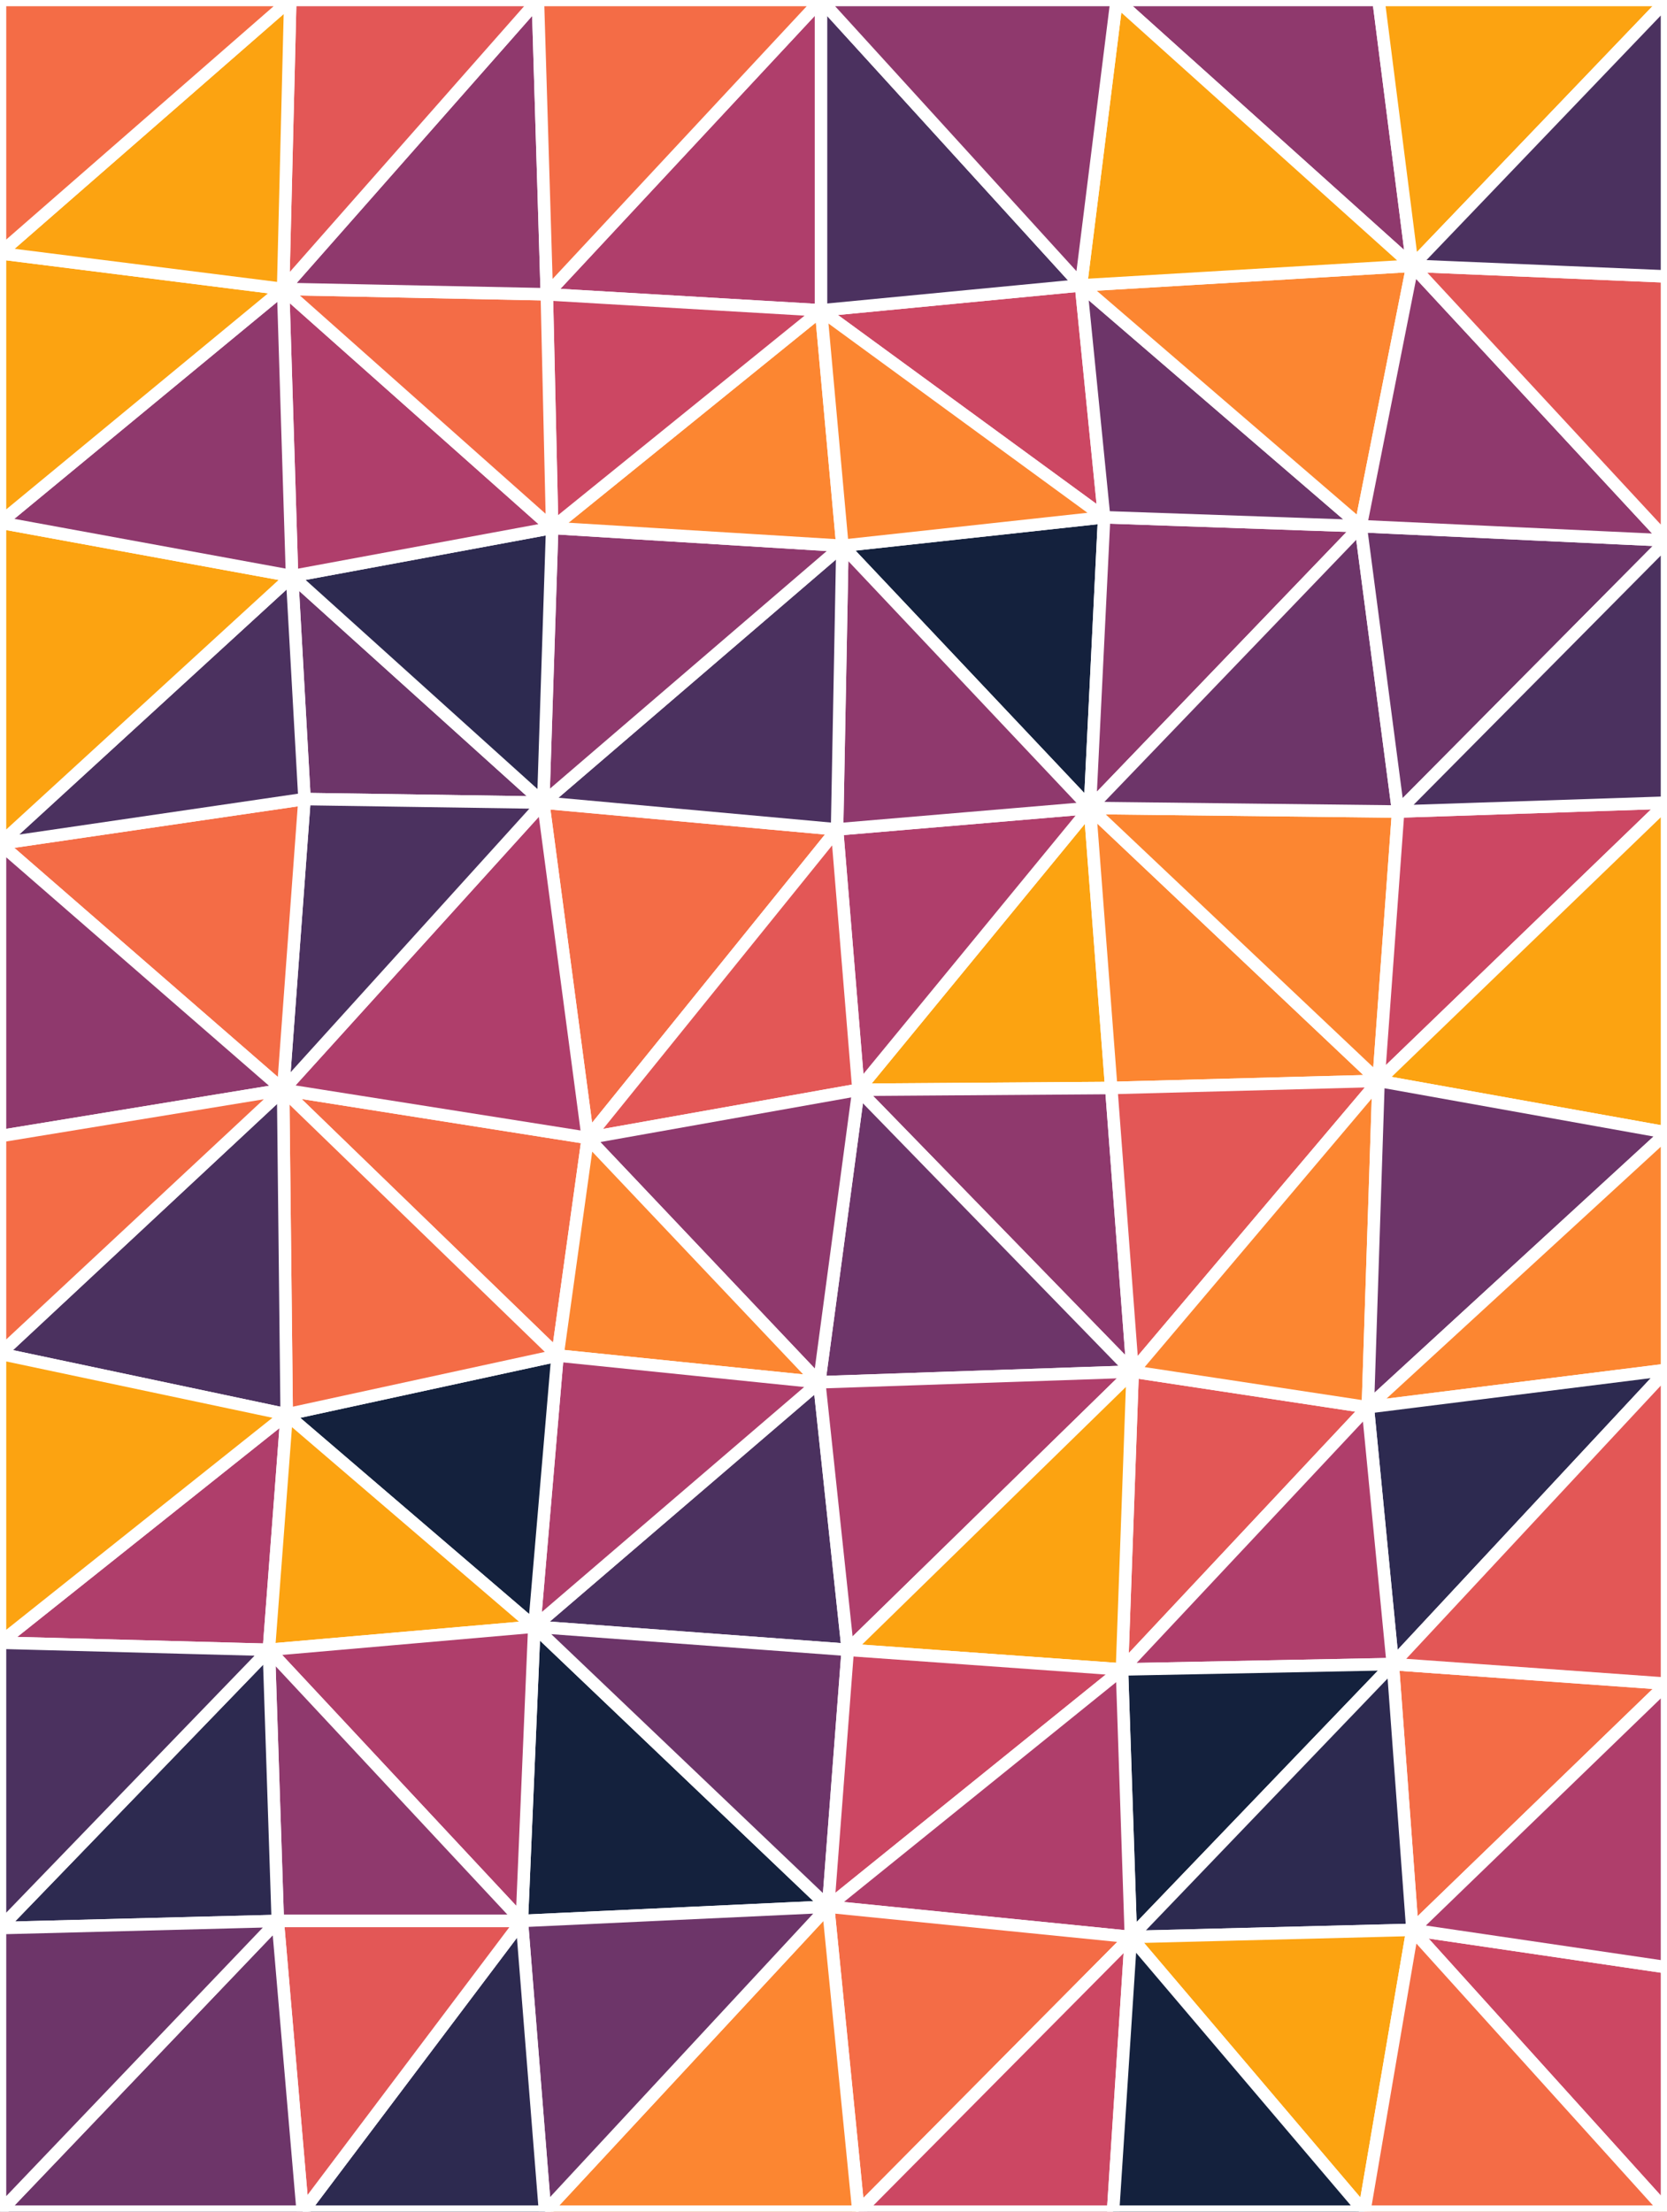 <svg id="visual" viewBox="0 0 935 1240" width="935" height="1240" xmlns="http://www.w3.org/2000/svg" xmlns:xlink="http://www.w3.org/1999/xlink" version="1.1"><rect x="0" y="0" width="935" height="1240" fill="#808080" stroke="none"/><g stroke-width="7" stroke-linejoin="bevel"><path d="M481.5 611L623.3 610L611.3 453Z" fill="#fca311" stroke="#FFFFFF"></path><path d="M611.3 453L469.5 465L481.5 611Z" fill="#af3e6b" stroke="#FFFFFF"></path><path d="M623.3 610L773.2 606L611.3 453Z" fill="#fc8631" stroke="#FFFFFF"></path><path d="M619.3 290L472.5 306L611.3 453Z" fill="#14213d" stroke="#FFFFFF"></path><path d="M611.3 453L472.5 306L469.5 465Z" fill="#8f396d" stroke="#FFFFFF"></path><path d="M304.7 450L329.7 638L469.5 465Z" fill="#f46c46" stroke="#FFFFFF"></path><path d="M469.5 465L329.7 638L481.5 611Z" fill="#e35756" stroke="#FFFFFF"></path><path d="M481.5 611L635.3 769L623.3 610Z" fill="#8f396d" stroke="#FFFFFF"></path><path d="M623.3 610L635.3 769L773.2 606Z" fill="#e35756" stroke="#FFFFFF"></path><path d="M773.2 606L784.2 455L611.3 453Z" fill="#fc8631" stroke="#FFFFFF"></path><path d="M459.5 775L635.3 769L481.5 611Z" fill="#6d3569" stroke="#FFFFFF"></path><path d="M763.2 295L619.3 290L611.3 453Z" fill="#8f396d" stroke="#FFFFFF"></path><path d="M329.7 638L459.5 775L481.5 611Z" fill="#8f396d" stroke="#FFFFFF"></path><path d="M472.5 306L304.7 450L469.5 465Z" fill="#4b315f" stroke="#FFFFFF"></path><path d="M784.2 455L763.2 295L611.3 453Z" fill="#6d3569" stroke="#FFFFFF"></path><path d="M158.8 611L312.7 760L329.7 638Z" fill="#f46c46" stroke="#FFFFFF"></path><path d="M329.7 638L312.7 760L459.5 775Z" fill="#fc8631" stroke="#FFFFFF"></path><path d="M629.3 936L767.2 789L635.3 769Z" fill="#e35756" stroke="#FFFFFF"></path><path d="M635.3 769L767.2 789L773.2 606Z" fill="#fc8631" stroke="#FFFFFF"></path><path d="M773.2 606L935 450L784.2 455Z" fill="#cc4763" stroke="#FFFFFF"></path><path d="M472.5 306L309.7 296L304.7 450Z" fill="#8f396d" stroke="#FFFFFF"></path><path d="M460.5 174L309.7 296L472.5 306Z" fill="#fc8631" stroke="#FFFFFF"></path><path d="M606.3 160L460.5 174L619.3 290Z" fill="#cc4763" stroke="#FFFFFF"></path><path d="M619.3 290L460.5 174L472.5 306Z" fill="#fc8631" stroke="#FFFFFF"></path><path d="M763.2 295L606.3 160L619.3 290Z" fill="#6d3569" stroke="#FFFFFF"></path><path d="M163.8 323L170.8 448L304.7 450Z" fill="#6d3569" stroke="#FFFFFF"></path><path d="M304.7 450L158.8 611L329.7 638Z" fill="#af3e6b" stroke="#FFFFFF"></path><path d="M935 635L935 450L773.2 606Z" fill="#fca311" stroke="#FFFFFF"></path><path d="M784.2 455L935 303L763.2 295Z" fill="#6d3569" stroke="#FFFFFF"></path><path d="M767.2 789L935 635L773.2 606Z" fill="#6d3569" stroke="#FFFFFF"></path><path d="M299.7 912L475.5 925L459.5 775Z" fill="#4b315f" stroke="#FFFFFF"></path><path d="M459.5 775L475.5 925L635.3 769Z" fill="#af3e6b" stroke="#FFFFFF"></path><path d="M170.8 448L158.8 611L304.7 450Z" fill="#4b315f" stroke="#FFFFFF"></path><path d="M312.7 760L299.7 912L459.5 775Z" fill="#af3e6b" stroke="#FFFFFF"></path><path d="M475.5 925L629.3 936L635.3 769Z" fill="#fca311" stroke="#FFFFFF"></path><path d="M767.2 789L935 768L935 635Z" fill="#fc8631" stroke="#FFFFFF"></path><path d="M309.7 296L163.8 323L304.7 450Z" fill="#2d2a50" stroke="#FFFFFF"></path><path d="M170.8 448L0 473L158.8 611Z" fill="#f46c46" stroke="#FFFFFF"></path><path d="M158.8 162L163.8 323L309.7 296Z" fill="#af3e6b" stroke="#FFFFFF"></path><path d="M460.5 0L306.7 165L460.5 174Z" fill="#af3e6b" stroke="#FFFFFF"></path><path d="M460.5 174L306.7 165L309.7 296Z" fill="#cc4763" stroke="#FFFFFF"></path><path d="M781.2 933L935 768L767.2 789Z" fill="#2d2a50" stroke="#FFFFFF"></path><path d="M935 450L935 303L784.2 455Z" fill="#4b315f" stroke="#FFFFFF"></path><path d="M763.2 295L792.2 149L606.3 160Z" fill="#fc8631" stroke="#FFFFFF"></path><path d="M160.8 793L299.7 912L312.7 760Z" fill="#14213d" stroke="#FFFFFF"></path><path d="M935 303L792.2 149L763.2 295Z" fill="#8f396d" stroke="#FFFFFF"></path><path d="M606.3 160L460.5 0L460.5 174Z" fill="#4b315f" stroke="#FFFFFF"></path><path d="M629.3 936L781.2 933L767.2 789Z" fill="#af3e6b" stroke="#FFFFFF"></path><path d="M158.8 611L160.8 793L312.7 760Z" fill="#f46c46" stroke="#FFFFFF"></path><path d="M292.7 1077L464.5 1069L299.7 912Z" fill="#14213d" stroke="#FFFFFF"></path><path d="M299.7 912L464.5 1069L475.5 925Z" fill="#6d3569" stroke="#FFFFFF"></path><path d="M475.5 925L464.5 1069L629.3 936Z" fill="#cc4763" stroke="#FFFFFF"></path><path d="M629.3 936L634.3 1086L781.2 933Z" fill="#14213d" stroke="#FFFFFF"></path><path d="M935 303L935 155L792.2 149Z" fill="#e35756" stroke="#FFFFFF"></path><path d="M773.2 0L626.3 0L792.2 149Z" fill="#8f396d" stroke="#FFFFFF"></path><path d="M792.2 149L626.3 0L606.3 160Z" fill="#fca311" stroke="#FFFFFF"></path><path d="M306.7 165L158.8 162L309.7 296Z" fill="#f46c46" stroke="#FFFFFF"></path><path d="M163.8 323L0 473L170.8 448Z" fill="#4b315f" stroke="#FFFFFF"></path><path d="M301.7 0L158.8 162L306.7 165Z" fill="#8f396d" stroke="#FFFFFF"></path><path d="M626.3 0L460.5 0L606.3 160Z" fill="#8f396d" stroke="#FFFFFF"></path><path d="M0 293L0 473L163.8 323Z" fill="#fca311" stroke="#FFFFFF"></path><path d="M158.8 611L0 759L160.8 793Z" fill="#4b315f" stroke="#FFFFFF"></path><path d="M464.5 1069L634.3 1086L629.3 936Z" fill="#af3e6b" stroke="#FFFFFF"></path><path d="M0 921L150.8 925L160.8 793Z" fill="#af3e6b" stroke="#FFFFFF"></path><path d="M160.8 793L150.8 925L299.7 912Z" fill="#fca311" stroke="#FFFFFF"></path><path d="M792.2 1082L935 944L781.2 933Z" fill="#f46c46" stroke="#FFFFFF"></path><path d="M781.2 933L935 944L935 768Z" fill="#e35756" stroke="#FFFFFF"></path><path d="M0 473L0 637L158.8 611Z" fill="#8f396d" stroke="#FFFFFF"></path><path d="M935 0L773.2 0L792.2 149Z" fill="#fca311" stroke="#FFFFFF"></path><path d="M460.5 0L301.7 0L306.7 165Z" fill="#f46c46" stroke="#FFFFFF"></path><path d="M0 637L0 759L158.8 611Z" fill="#f46c46" stroke="#FFFFFF"></path><path d="M634.3 1086L792.2 1082L781.2 933Z" fill="#2d2a50" stroke="#FFFFFF"></path><path d="M150.8 925L292.7 1077L299.7 912Z" fill="#af3e6b" stroke="#FFFFFF"></path><path d="M464.5 1069L481.5 1240L634.3 1086Z" fill="#f46c46" stroke="#FFFFFF"></path><path d="M158.8 162L0 293L163.8 323Z" fill="#8f396d" stroke="#FFFFFF"></path><path d="M0 142L0 293L158.8 162Z" fill="#fca311" stroke="#FFFFFF"></path><path d="M935 155L935 0L792.2 149Z" fill="#4b315f" stroke="#FFFFFF"></path><path d="M301.7 0L162.8 0L158.8 162Z" fill="#e35756" stroke="#FFFFFF"></path><path d="M150.8 925L155.8 1077L292.7 1077Z" fill="#8f396d" stroke="#FFFFFF"></path><path d="M305.7 1240L481.5 1240L464.5 1069Z" fill="#fc8631" stroke="#FFFFFF"></path><path d="M0 1081L155.8 1077L150.8 925Z" fill="#2d2a50" stroke="#FFFFFF"></path><path d="M0 759L0 921L160.8 793Z" fill="#fca311" stroke="#FFFFFF"></path><path d="M162.8 0L0 142L158.8 162Z" fill="#fca311" stroke="#FFFFFF"></path><path d="M765.2 1240L792.2 1082L634.3 1086Z" fill="#fca311" stroke="#FFFFFF"></path><path d="M935 1240L935 1103L792.2 1082Z" fill="#cc4763" stroke="#FFFFFF"></path><path d="M792.2 1082L935 1103L935 944Z" fill="#af3e6b" stroke="#FFFFFF"></path><path d="M305.7 1240L464.5 1069L292.7 1077Z" fill="#6d3569" stroke="#FFFFFF"></path><path d="M481.5 1240L624.3 1240L634.3 1086Z" fill="#cc4763" stroke="#FFFFFF"></path><path d="M624.3 1240L765.2 1240L634.3 1086Z" fill="#14213d" stroke="#FFFFFF"></path><path d="M169.8 1240L305.7 1240L292.7 1077Z" fill="#2d2a50" stroke="#FFFFFF"></path><path d="M169.8 1240L292.7 1077L155.8 1077Z" fill="#e35756" stroke="#FFFFFF"></path><path d="M162.8 0L0 0L0 142Z" fill="#f46c46" stroke="#FFFFFF"></path><path d="M0 921L0 1081L150.8 925Z" fill="#4b315f" stroke="#FFFFFF"></path><path d="M0 1240L169.8 1240L155.8 1077Z" fill="#6d3569" stroke="#FFFFFF"></path><path d="M765.2 1240L935 1240L792.2 1082Z" fill="#f46c46" stroke="#FFFFFF"></path><path d="M0 1081L0 1240L155.8 1077Z" fill="#6d3569" stroke="#FFFFFF"></path></g></svg>
